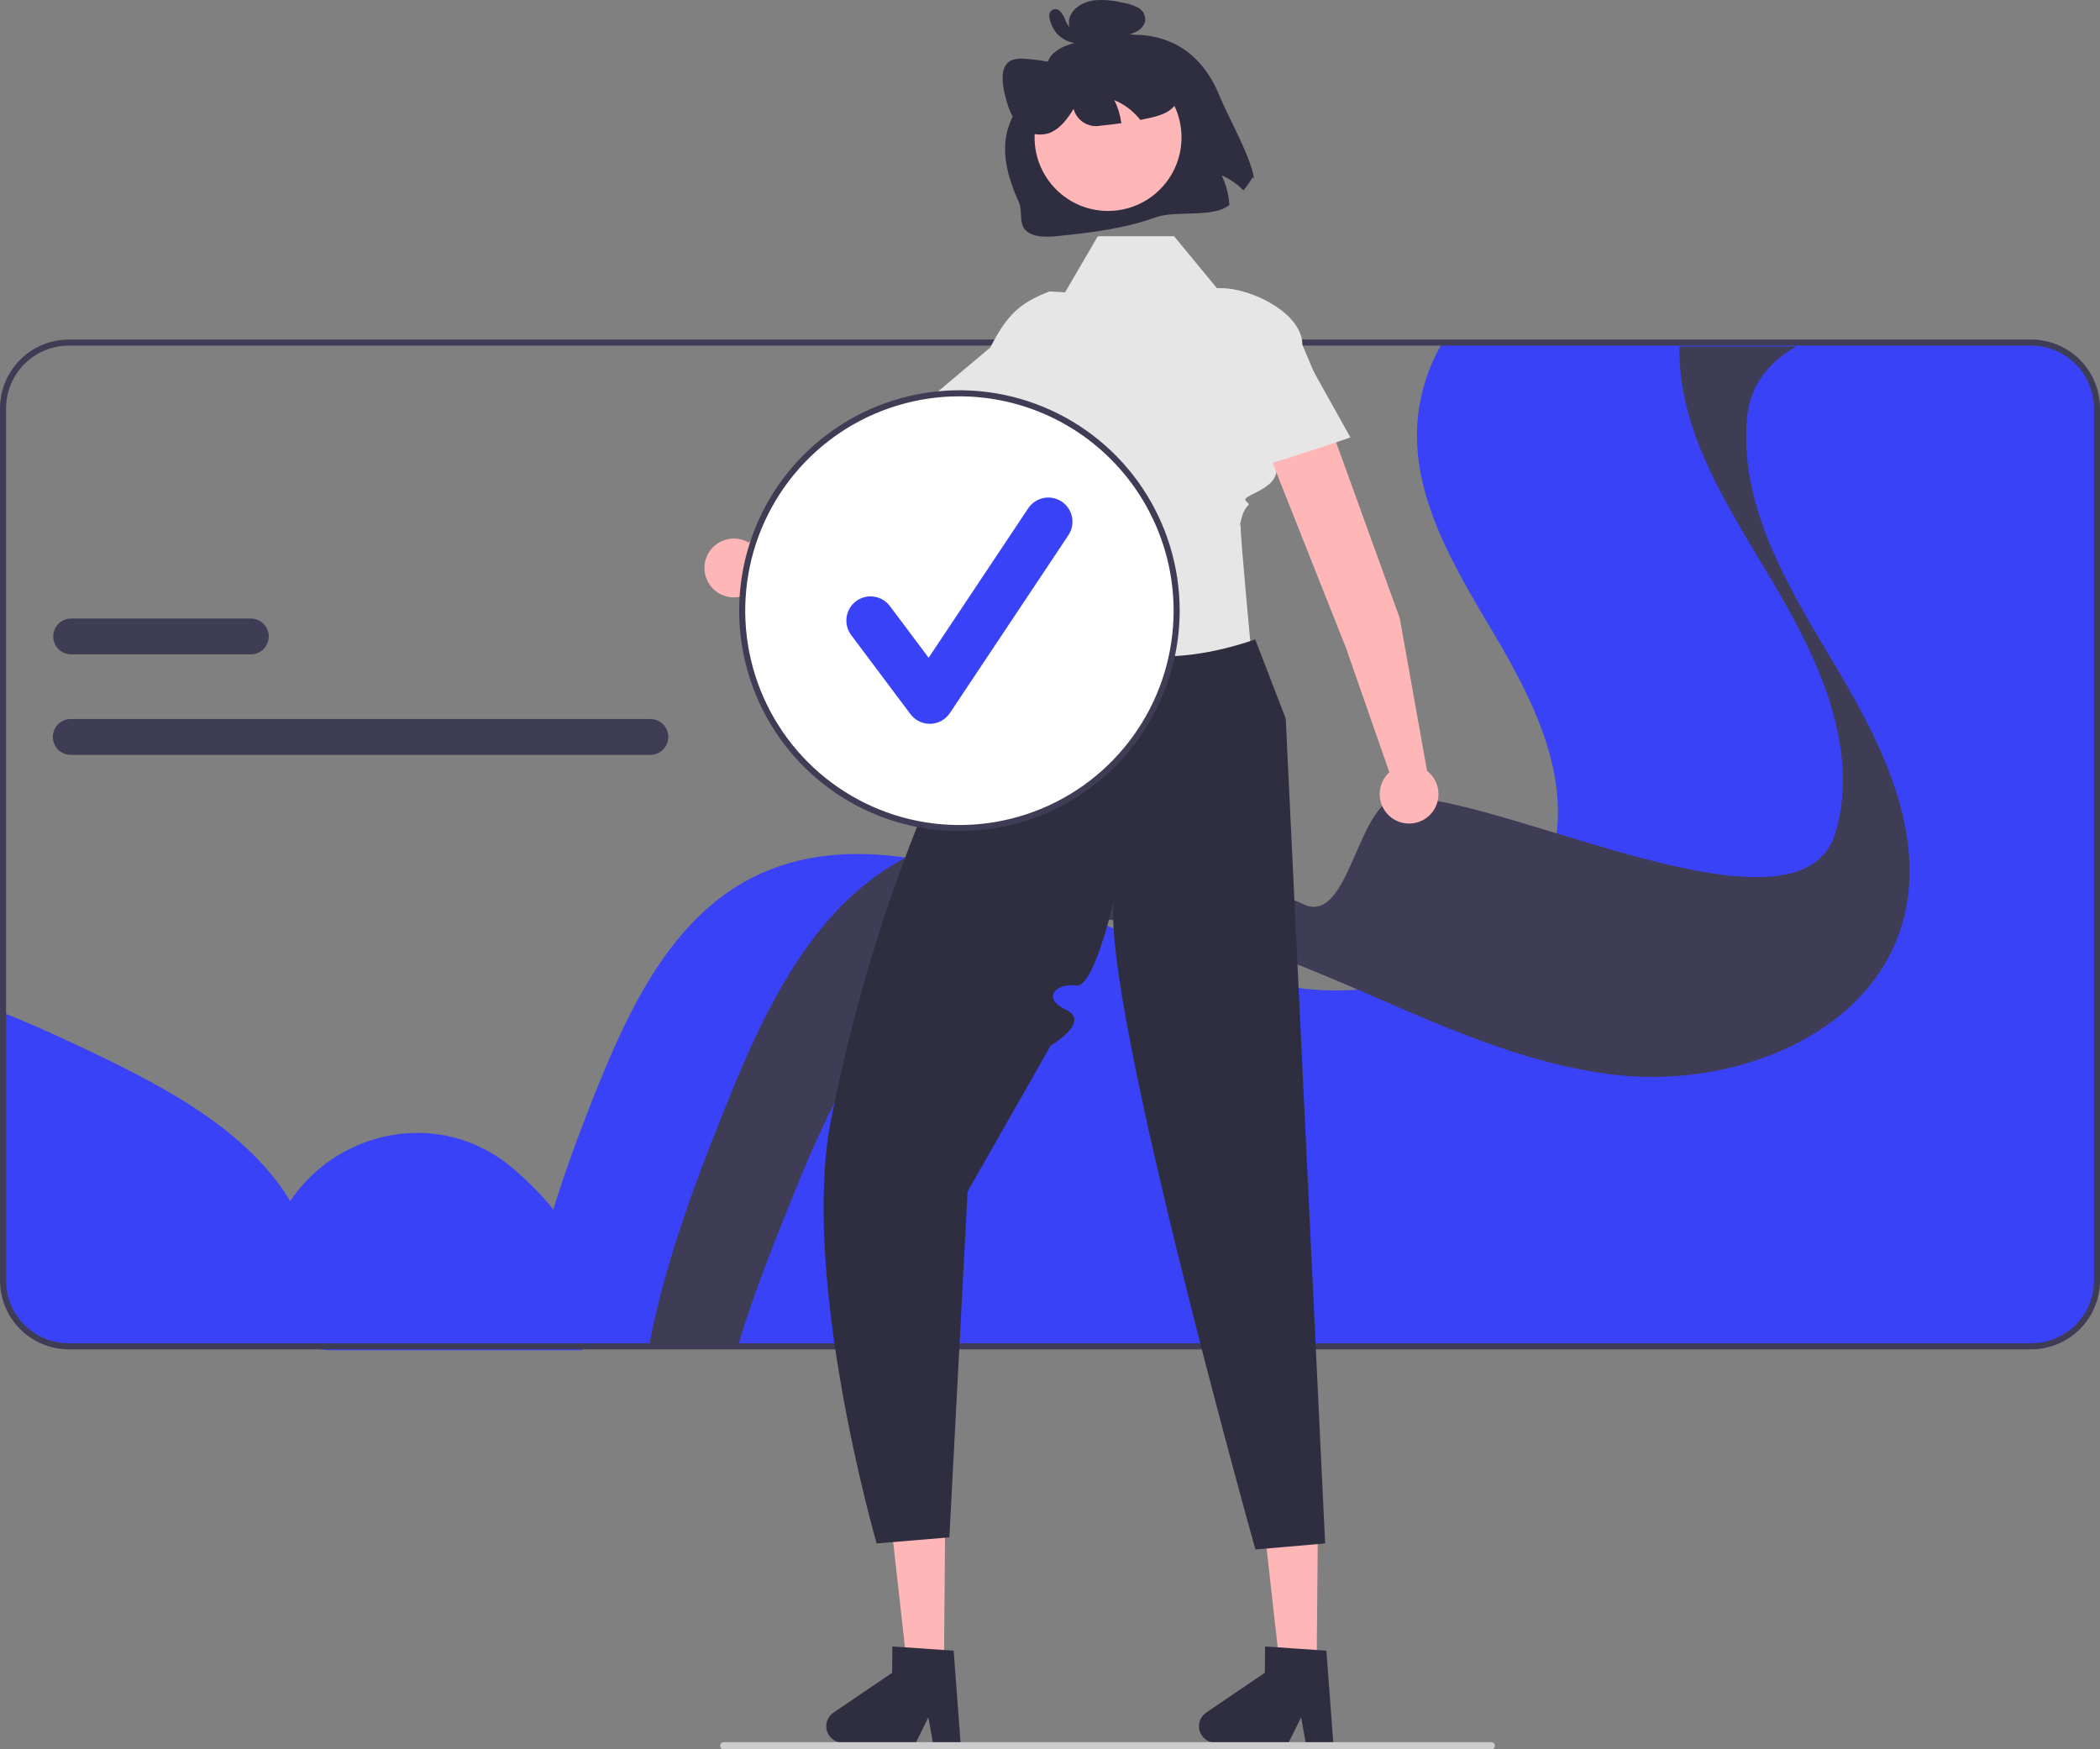 <svg width="491" height="409" viewBox="0 0 491 409" fill="none" xmlns="http://www.w3.org/2000/svg">
<rect x="0" y="0" width="491" height="409" fill="#808080" stroke="none"/>
<g clip-path="url(#clip0_65_11)">
<path d="M122.523 314.76H474.924C476.942 314.76 478.941 314.363 480.805 313.59C482.67 312.817 484.364 311.684 485.791 310.256C487.218 308.828 488.35 307.133 489.122 305.268C489.894 303.402 490.292 301.402 490.292 299.383V95.471C490.294 94.108 490.113 92.751 489.753 91.437C488.869 88.179 486.938 85.303 484.258 83.253C481.578 81.203 478.298 80.092 474.924 80.093H337.281C334.07 85.505 332.091 91.559 331.485 97.824C329.778 116.038 340.214 132.875 349.552 148.607C358.891 164.339 367.797 182.631 362.851 200.248C359.507 212.131 350.445 220.73 339.201 225.884C328.397 230.669 316.512 232.48 304.774 231.131C297.725 230.24 290.781 228.653 284.043 226.395C275.208 223.524 266.578 219.802 257.963 216.037C257.956 216.037 257.956 216.037 257.949 216.03C257.8 215.966 257.644 215.895 257.495 215.831C250.828 212.917 244.168 209.997 237.409 207.423C229.489 204.324 221.269 202.057 212.88 200.659C200.134 198.66 187.282 199.383 175.91 205.168C157.375 214.591 147.442 234.952 139.669 254.25C131.819 273.761 124.784 293.924 122.523 314.76Z" fill="#3942F7"/>
<path d="M0.708 236.753V299.383C0.708 301.402 1.106 303.402 1.878 305.267C2.65 307.133 3.782 308.828 5.209 310.256C6.636 311.684 8.331 312.817 10.195 313.59C12.06 314.363 14.058 314.76 16.076 314.76H74.656C75.669 305.31 74.819 295.895 71.099 287.11C62.994 267.954 43.382 256.625 24.685 247.529C16.827 243.708 8.835 240.021 0.708 236.753Z" fill="#3942F7"/>
<path d="M62.099 300.297V300.297C62.099 304.376 63.718 308.287 66.6 311.171C69.482 314.055 73.391 315.675 77.467 315.675H136.047C137.06 306.224 136.21 296.809 132.49 288.025C130.584 283.521 126.133 278.532 120.333 273.493C97.576 253.721 62.099 270.14 62.099 300.297Z" fill="#3942F7"/>
<path d="M0 299.382V95.471C0.005 91.206 1.7 87.117 4.714 84.101C7.728 81.085 11.814 79.389 16.076 79.384H474.924C479.186 79.389 483.272 81.085 486.286 84.101C489.3 87.117 490.995 91.206 491 95.471V299.382C490.995 303.647 489.3 307.736 486.286 310.752C483.272 313.768 479.186 315.464 474.924 315.469H16.076C11.814 315.464 7.728 313.768 4.714 310.752C1.7 307.736 0.005 303.647 0 299.382V299.382ZM16.076 80.802C12.19 80.806 8.464 82.353 5.715 85.103C2.967 87.853 1.421 91.582 1.417 95.471V299.382C1.421 303.271 2.967 307 5.715 309.75C8.463 312.5 12.19 314.047 16.076 314.051H474.924C478.81 314.047 482.537 312.5 485.285 309.75C488.033 307 489.579 303.271 489.583 299.382V95.471C489.579 91.582 488.033 87.853 485.285 85.103C482.536 82.353 478.81 80.806 474.924 80.802H16.076Z" fill="#3F3D56"/>
<path d="M151.842 314.257H172.679C176.243 302.249 181.387 289.522 186.084 277.923C195.097 255.684 206.61 232.219 228.099 221.361C237.274 216.724 247.279 214.913 257.495 215.012C271.609 215.146 286.119 218.937 299.404 223.961C304.838 226.011 310.223 228.266 315.586 230.57C335.793 239.259 355.78 248.722 377.511 251.28C405.008 254.515 437.337 242.204 444.848 215.688C450.58 195.387 440.256 174.311 429.43 156.18C418.604 138.049 406.503 118.65 408.48 97.659C408.487 97.588 408.494 97.511 408.508 97.44C409.252 89.9 413.751 84.482 420.036 81.008H392.673C392.311 100.59 403.633 117.875 413.822 134.942C424.648 153.066 434.971 174.149 429.239 194.45C421.729 220.959 359.54 189.885 332.043 186.643C324.278 185.734 336.613 188.969 329.209 186.643C317.596 183 316.309 216.414 305.008 211.51C297.973 208.451 290.93 205.414 283.795 202.716C280.841 201.595 277.823 200.545 274.769 199.573C274.762 199.573 274.762 199.573 274.755 199.566C254.25 193.069 231.826 190.539 212.88 199.932C212.753 199.995 212.618 200.059 212.491 200.122C191.001 210.974 179.488 234.439 170.476 256.678C163.029 275.062 155.512 294.865 151.842 314.257Z" fill="#3F3D56"/>
<path d="M152.068 168.103H16.535C15.425 168.103 14.36 168.544 13.575 169.33C12.789 170.116 12.348 171.181 12.348 172.293C12.348 173.404 12.789 174.47 13.575 175.255C14.36 176.041 15.425 176.482 16.535 176.482H152.068C153.179 176.482 154.244 176.041 155.029 175.255C155.814 174.47 156.256 173.404 156.256 172.293C156.256 171.181 155.814 170.116 155.029 169.33C154.244 168.544 153.179 168.103 152.068 168.103V168.103Z" fill="#3F3D56"/>
<path d="M58.652 144.609H16.63C15.519 144.609 14.454 145.05 13.669 145.836C12.884 146.622 12.442 147.687 12.442 148.799C12.442 149.91 12.884 150.976 13.669 151.762C14.454 152.547 15.519 152.989 16.63 152.989H58.652C59.763 152.989 60.828 152.547 61.613 151.762C62.398 150.976 62.839 149.91 62.839 148.799C62.839 147.687 62.398 146.622 61.613 145.836C60.828 145.05 59.763 144.609 58.652 144.609H58.652Z" fill="#3F3D56"/>
<path d="M220.7 389.877L212.11 389.805L208.309 355.88L220.985 355.987L220.7 389.877Z" fill="#FFB6B6"/>
<path d="M193.187 403.544C193.179 404.563 193.576 405.544 194.29 406.27C195.004 406.997 195.976 407.411 196.994 407.421L214.072 407.563L217.062 401.499L218.16 407.594L224.604 407.653L222.977 385.915L220.735 385.765L211.59 385.135L208.64 384.937L208.589 391.087L194.87 400.398C194.356 400.747 193.934 401.216 193.641 401.764C193.348 402.312 193.192 402.923 193.187 403.544V403.544Z" fill="#2F2E41"/>
<path d="M307.848 389.877L299.258 389.805L295.456 355.88L308.133 355.987L307.848 389.877Z" fill="#FFB6B6"/>
<path d="M280.334 403.544C280.326 404.563 280.723 405.544 281.437 406.27C282.151 406.997 283.123 407.411 284.141 407.421L301.219 407.563L304.209 401.499L305.307 407.594L311.751 407.653L310.124 385.915L307.882 385.765L298.737 385.135L295.787 384.937L295.735 391.087L282.017 400.398C281.503 400.747 281.081 401.216 280.788 401.764C280.495 402.312 280.339 402.923 280.334 403.544Z" fill="#2F2E41"/>
<path d="M210.104 118.199L248.763 88.429C250.397 87.162 251.468 85.304 251.745 83.255C252.022 81.206 251.482 79.129 250.243 77.474C249.602 76.618 248.793 75.902 247.866 75.369C246.939 74.835 245.914 74.497 244.852 74.373C243.79 74.249 242.714 74.344 241.689 74.65C240.665 74.956 239.713 75.468 238.893 76.153L199.684 108.309L175.036 126.843C173.816 126.134 172.408 125.817 171.002 125.936C169.596 126.056 168.261 126.605 167.178 127.51C166.095 128.415 165.317 129.632 164.949 130.995C164.581 132.358 164.642 133.801 165.122 135.128C165.602 136.456 166.48 137.603 167.634 138.414C168.789 139.225 170.165 139.661 171.576 139.663C172.987 139.664 174.364 139.23 175.52 138.421C176.676 137.612 177.556 136.467 178.039 135.14L210.104 118.199Z" fill="#FFB6B6"/>
<path d="M241.613 125.042L239.909 163.124L297.784 170.131C293.23 154.83 285.762 133.576 289.184 122.927L241.613 125.042Z" fill="#A0616A"/>
<path d="M274.511 55.229H256.683L249.027 68.338L245.379 68.136C238.269 70.877 235.435 73.712 231.511 81.268L217.722 92.855L228.35 105.616C235.691 104.412 238.337 98.711 236.006 88.239C236.006 88.239 227.968 102.258 239.547 109.154C239.547 109.154 237.482 122.148 239.547 122.009C241.613 121.869 246.37 119.224 241.613 121.869C236.855 124.514 237.67 124.628 237.826 125.485C240.395 139.646 242.52 150.281 242.52 150.281L292.825 155.243C292.825 155.243 289.926 124.802 290.084 123.071C290.241 121.34 289.184 125.571 290.241 121.34C291.298 117.109 292.884 118.696 291.298 117.109C289.713 115.522 302.199 114.156 297.326 106.531L313.622 102.277L304.513 80.614C304.513 73.3 292.773 67.371 285.463 67.371H284.527L274.511 55.229Z" fill="#E6E6E6"/>
<path d="M293.483 149.491C273.802 156.265 256.085 154.778 241.103 141.773C241.103 141.773 236.887 157.37 232.619 155.243C228.35 153.116 230.46 159.068 229.287 161.25C228.042 163.566 229.487 167.474 225.376 168.803C221.265 170.131 222.809 174.036 221.478 176.91C212.164 197.019 201.527 225.484 194.341 261.588C186.957 298.687 204.969 360.843 204.969 360.843L221.973 359.425L226.224 278.603L245.668 244.441C245.668 244.441 255.22 238.875 249.224 236.052C243.229 233.229 247.245 229.731 251.614 230.417C255.982 231.102 260.942 208.416 260.942 208.416C254.713 224.078 293.533 362.261 293.533 362.261L309.829 360.843L300.618 168.005L293.483 149.491Z" fill="#2F2E41"/>
<path d="M285.091 22.317C287.024 27.133 292.476 36.604 293.215 41.771L292.882 41.444C292.248 42.528 291.528 43.559 290.728 44.526C289.294 43.02 287.562 41.828 285.643 41.028C286.691 43.18 287.298 45.52 287.428 47.91C283.879 51.003 274.814 49.137 270.285 50.785C262.997 53.431 255.259 54.373 247.619 55.155C244.908 55.434 241.872 55.604 239.972 54.001C238.071 52.397 239.203 49.428 238.181 47.182C230.898 31.184 237.619 25.413 243.329 18.159C244.586 16.563 244.58 14.18 246.109 12.657C248.231 10.546 251.483 9.897 254.481 9.377C253.703 9.418 252.926 9.257 252.227 8.911C251.528 8.565 250.93 8.045 250.49 7.4C250.104 6.751 249.905 6.008 249.915 5.252C249.924 4.497 250.142 3.759 250.544 3.119C251.617 1.34 253.845 0.306 255.995 0.048C258.113 -0.096 260.24 0.087 262.302 0.59C263.638 0.766 264.932 1.18 266.122 1.812C266.684 2.112 267.14 2.576 267.431 3.142C267.722 3.709 267.833 4.351 267.749 4.982C267.57 5.565 267.262 6.1 266.847 6.547C266.433 6.994 265.923 7.342 265.355 7.564C264.49 7.931 263.579 8.18 262.648 8.306C266.925 7.75 271.27 8.511 275.104 10.488C279.91 13.052 283.152 17.503 285.091 22.317Z" fill="#2F2E41"/>
<path d="M259.071 49.318C268.558 49.318 276.249 41.623 276.249 32.13C276.249 22.637 268.558 14.942 259.071 14.942C249.585 14.942 241.894 22.637 241.894 32.13C241.894 41.623 249.585 49.318 259.071 49.318Z" fill="#FFB6B6"/>
<path d="M275.6 22.914C274.604 25.926 271.758 26.897 269.128 27.502C268.298 27.695 267.464 27.876 266.621 28.036C266.311 27.647 265.98 27.266 265.635 26.906C264.201 25.399 262.47 24.208 260.55 23.408C261.38 25.108 261.932 26.93 262.184 28.805C260.594 29.035 258.994 29.224 257.387 29.37C256.026 29.66 254.606 29.416 253.421 28.688C252.235 27.96 251.375 26.804 251.016 25.46C249.553 27.855 247.822 30.111 245.455 31.062C244.101 31.549 242.628 31.589 241.25 31.176C239.872 30.764 238.662 29.92 237.798 28.77C236.381 27.04 235.591 24.715 235.023 22.471C234.352 19.804 233.979 16.731 235.298 15.039C236.354 13.669 238.177 13.645 239.858 13.766C243.57 14.051 247.242 14.717 250.818 15.755L251.12 16.436C250.506 12.742 251.839 9.188 254.305 7.924C255.968 7.079 257.969 7.221 259.913 7.392C262.411 7.504 264.879 7.981 267.238 8.81C269.944 9.851 272.262 11.704 273.876 14.115C275.602 16.737 276.46 20.313 275.6 22.914Z" fill="#2F2E41"/>
<path d="M251.113 6.849C251.282 6.799 250.843 6.863 250.995 6.868C250.92 6.863 250.844 6.853 250.771 6.836C250.758 6.834 250.587 6.779 250.701 6.819C250.445 6.743 250.218 6.594 250.045 6.391C249.642 5.892 249.325 5.328 249.109 4.724C248.836 3.925 248.397 3.193 247.821 2.575C247.658 2.411 247.458 2.288 247.238 2.215C247.018 2.143 246.784 2.123 246.555 2.158C246.326 2.193 246.109 2.282 245.921 2.417C245.732 2.552 245.578 2.729 245.471 2.934C245.137 3.675 245.442 4.587 245.681 5.315C245.927 6.07 246.294 6.781 246.766 7.42C247.558 8.465 248.636 9.256 249.87 9.699C251.298 10.217 252.855 10.262 254.31 9.826C254.502 9.746 254.667 9.612 254.784 9.44C254.902 9.268 254.967 9.065 254.971 8.857C254.976 8.649 254.92 8.444 254.81 8.267C254.7 8.09 254.541 7.949 254.353 7.861L251.926 6.867C251.798 6.811 251.661 6.78 251.521 6.777C251.381 6.774 251.243 6.799 251.113 6.849C250.983 6.9 250.864 6.976 250.763 7.072C250.662 7.169 250.581 7.284 250.525 7.412C250.469 7.54 250.438 7.678 250.435 7.817C250.432 7.957 250.457 8.096 250.507 8.226C250.558 8.356 250.634 8.475 250.73 8.576C250.827 8.677 250.942 8.758 251.07 8.814L253.497 9.808L253.539 7.843C253.237 7.931 252.925 7.984 252.611 8.002C252.275 8.036 251.936 8.021 251.604 7.96C251.287 7.918 250.974 7.842 250.673 7.733C250.48 7.662 250.291 7.582 250.106 7.492C250.039 7.459 249.973 7.426 249.907 7.391C249.912 7.393 249.629 7.229 249.753 7.306C249.439 7.105 249.145 6.876 248.873 6.62C248.778 6.53 248.689 6.431 248.61 6.326C248.471 6.156 248.343 5.979 248.226 5.794C247.987 5.402 247.797 4.982 247.662 4.544C247.6 4.359 247.548 4.172 247.506 3.982C247.494 3.878 247.475 3.775 247.45 3.674C247.36 3.432 247.467 3.815 247.363 3.92L246.916 4.25C246.832 4.275 246.743 4.28 246.657 4.267C246.57 4.253 246.488 4.219 246.416 4.169C246.363 4.095 246.374 4.107 246.451 4.207C246.539 4.324 246.62 4.446 246.693 4.573C246.854 4.873 246.999 5.18 247.128 5.495C247.395 6.163 247.733 6.801 248.135 7.397C248.529 8.001 249.104 8.464 249.777 8.722C250.45 8.98 251.187 9.018 251.883 8.832C252.144 8.727 252.354 8.525 252.467 8.267C252.581 8.01 252.588 7.718 252.488 7.455C252.382 7.196 252.179 6.988 251.922 6.875C251.666 6.762 251.376 6.753 251.113 6.849V6.849Z" fill="#2F2E41"/>
<path d="M224.322 193.594C252.373 193.594 275.112 170.84 275.112 142.772C275.112 114.704 252.373 91.95 224.322 91.95C196.272 91.95 173.532 114.704 173.532 142.772C173.532 170.84 196.272 193.594 224.322 193.594Z" fill="white"/>
<path d="M224.322 194.303C214.136 194.303 204.18 191.281 195.711 185.619C187.242 179.957 180.641 171.909 176.743 162.492C172.846 153.076 171.826 142.715 173.813 132.719C175.8 122.723 180.705 113.541 187.907 106.334C195.109 99.128 204.285 94.22 214.275 92.231C224.264 90.243 234.619 91.263 244.029 95.164C253.439 99.064 261.482 105.669 267.141 114.143C272.8 122.617 275.82 132.58 275.82 142.772C275.805 156.434 270.374 169.532 260.719 179.193C251.065 188.854 237.975 194.288 224.322 194.303V194.303ZM224.322 92.659C214.416 92.659 204.734 95.598 196.498 101.105C188.262 106.611 181.843 114.438 178.052 123.595C174.262 132.752 173.27 142.828 175.203 152.549C177.135 162.27 181.905 171.199 188.909 178.208C195.913 185.216 204.837 189.989 214.551 191.923C224.266 193.856 234.336 192.864 243.487 189.071C252.638 185.278 260.46 178.855 265.963 170.613C271.466 162.372 274.403 152.683 274.403 142.772C274.388 129.486 269.107 116.748 259.718 107.353C250.329 97.959 237.599 92.674 224.322 92.659V92.659Z" fill="#3F3D56"/>
<path d="M217.393 169.223C216.516 169.223 215.651 169.018 214.866 168.626C214.082 168.233 213.4 167.663 212.874 166.961L199.017 148.474C198.572 147.88 198.248 147.204 198.064 146.485C197.88 145.766 197.84 145.017 197.945 144.282C198.049 143.548 198.298 142.841 198.676 142.202C199.054 141.563 199.554 141.005 200.148 140.56C200.741 140.114 201.417 139.79 202.135 139.606C202.854 139.422 203.602 139.381 204.336 139.486C205.071 139.591 205.777 139.84 206.416 140.218C207.054 140.596 207.612 141.096 208.057 141.69L217.122 153.784L240.405 118.838C240.817 118.22 241.346 117.69 241.962 117.277C242.579 116.864 243.27 116.576 243.998 116.43C244.725 116.285 245.475 116.284 246.202 116.428C246.93 116.572 247.623 116.858 248.24 117.27C248.857 117.682 249.387 118.211 249.8 118.828C250.213 119.445 250.5 120.137 250.646 120.865C250.792 121.593 250.792 122.343 250.648 123.071C250.504 123.799 250.218 124.492 249.807 125.11L222.094 166.705C221.593 167.457 220.919 168.078 220.128 168.516C219.338 168.954 218.453 169.196 217.55 169.221C217.498 169.222 217.445 169.223 217.393 169.223Z" fill="#3942F7"/>
<path d="M168.377 408.156C168.377 408.267 168.398 408.377 168.44 408.48C168.483 408.582 168.545 408.675 168.623 408.754C168.702 408.832 168.795 408.894 168.897 408.937C169 408.979 169.109 409 169.22 409H348.68C348.903 409 349.118 408.911 349.276 408.753C349.434 408.595 349.523 408.38 349.523 408.156C349.523 407.933 349.434 407.718 349.276 407.56C349.118 407.402 348.903 407.313 348.68 407.313H169.22C169.109 407.312 169 407.334 168.897 407.376C168.795 407.419 168.702 407.481 168.623 407.559C168.545 407.638 168.483 407.731 168.44 407.833C168.398 407.936 168.377 408.046 168.377 408.156Z" fill="#CCCCCC"/>
<path d="M327.27 144.51L310.667 98.612C309.958 96.67 308.514 95.084 306.647 94.198C304.78 93.311 302.639 93.195 300.687 93.874V93.874C299.677 94.225 298.749 94.778 297.96 95.5C297.171 96.222 296.537 97.097 296.097 98.072C295.656 99.046 295.419 100.101 295.399 101.17C295.38 102.24 295.578 103.303 295.982 104.293L314.689 151.441L324.849 180.569C323.803 181.516 323.073 182.763 322.76 184.139C322.446 185.516 322.564 186.956 323.097 188.263C323.629 189.57 324.551 190.682 325.737 191.446C326.923 192.211 328.316 192.592 329.726 192.537C331.136 192.482 332.494 191.995 333.618 191.14C334.741 190.286 335.574 189.106 336.004 187.761C336.433 186.417 336.439 184.972 336.02 183.624C335.601 182.276 334.777 181.09 333.66 180.227L327.27 144.51Z" fill="#FFB6B6"/>
<path d="M302.285 78.172L315.747 102.277C315.747 102.277 284.723 112.906 284.648 111.136C284.572 109.366 286.189 84.809 286.189 84.809L302.285 78.172Z" fill="#E6E6E6"/>
</g>
<defs>
<clipPath id="clip0_65_11">
<rect width="491" height="409" fill="white"/>
</clipPath>
</defs>
</svg>
